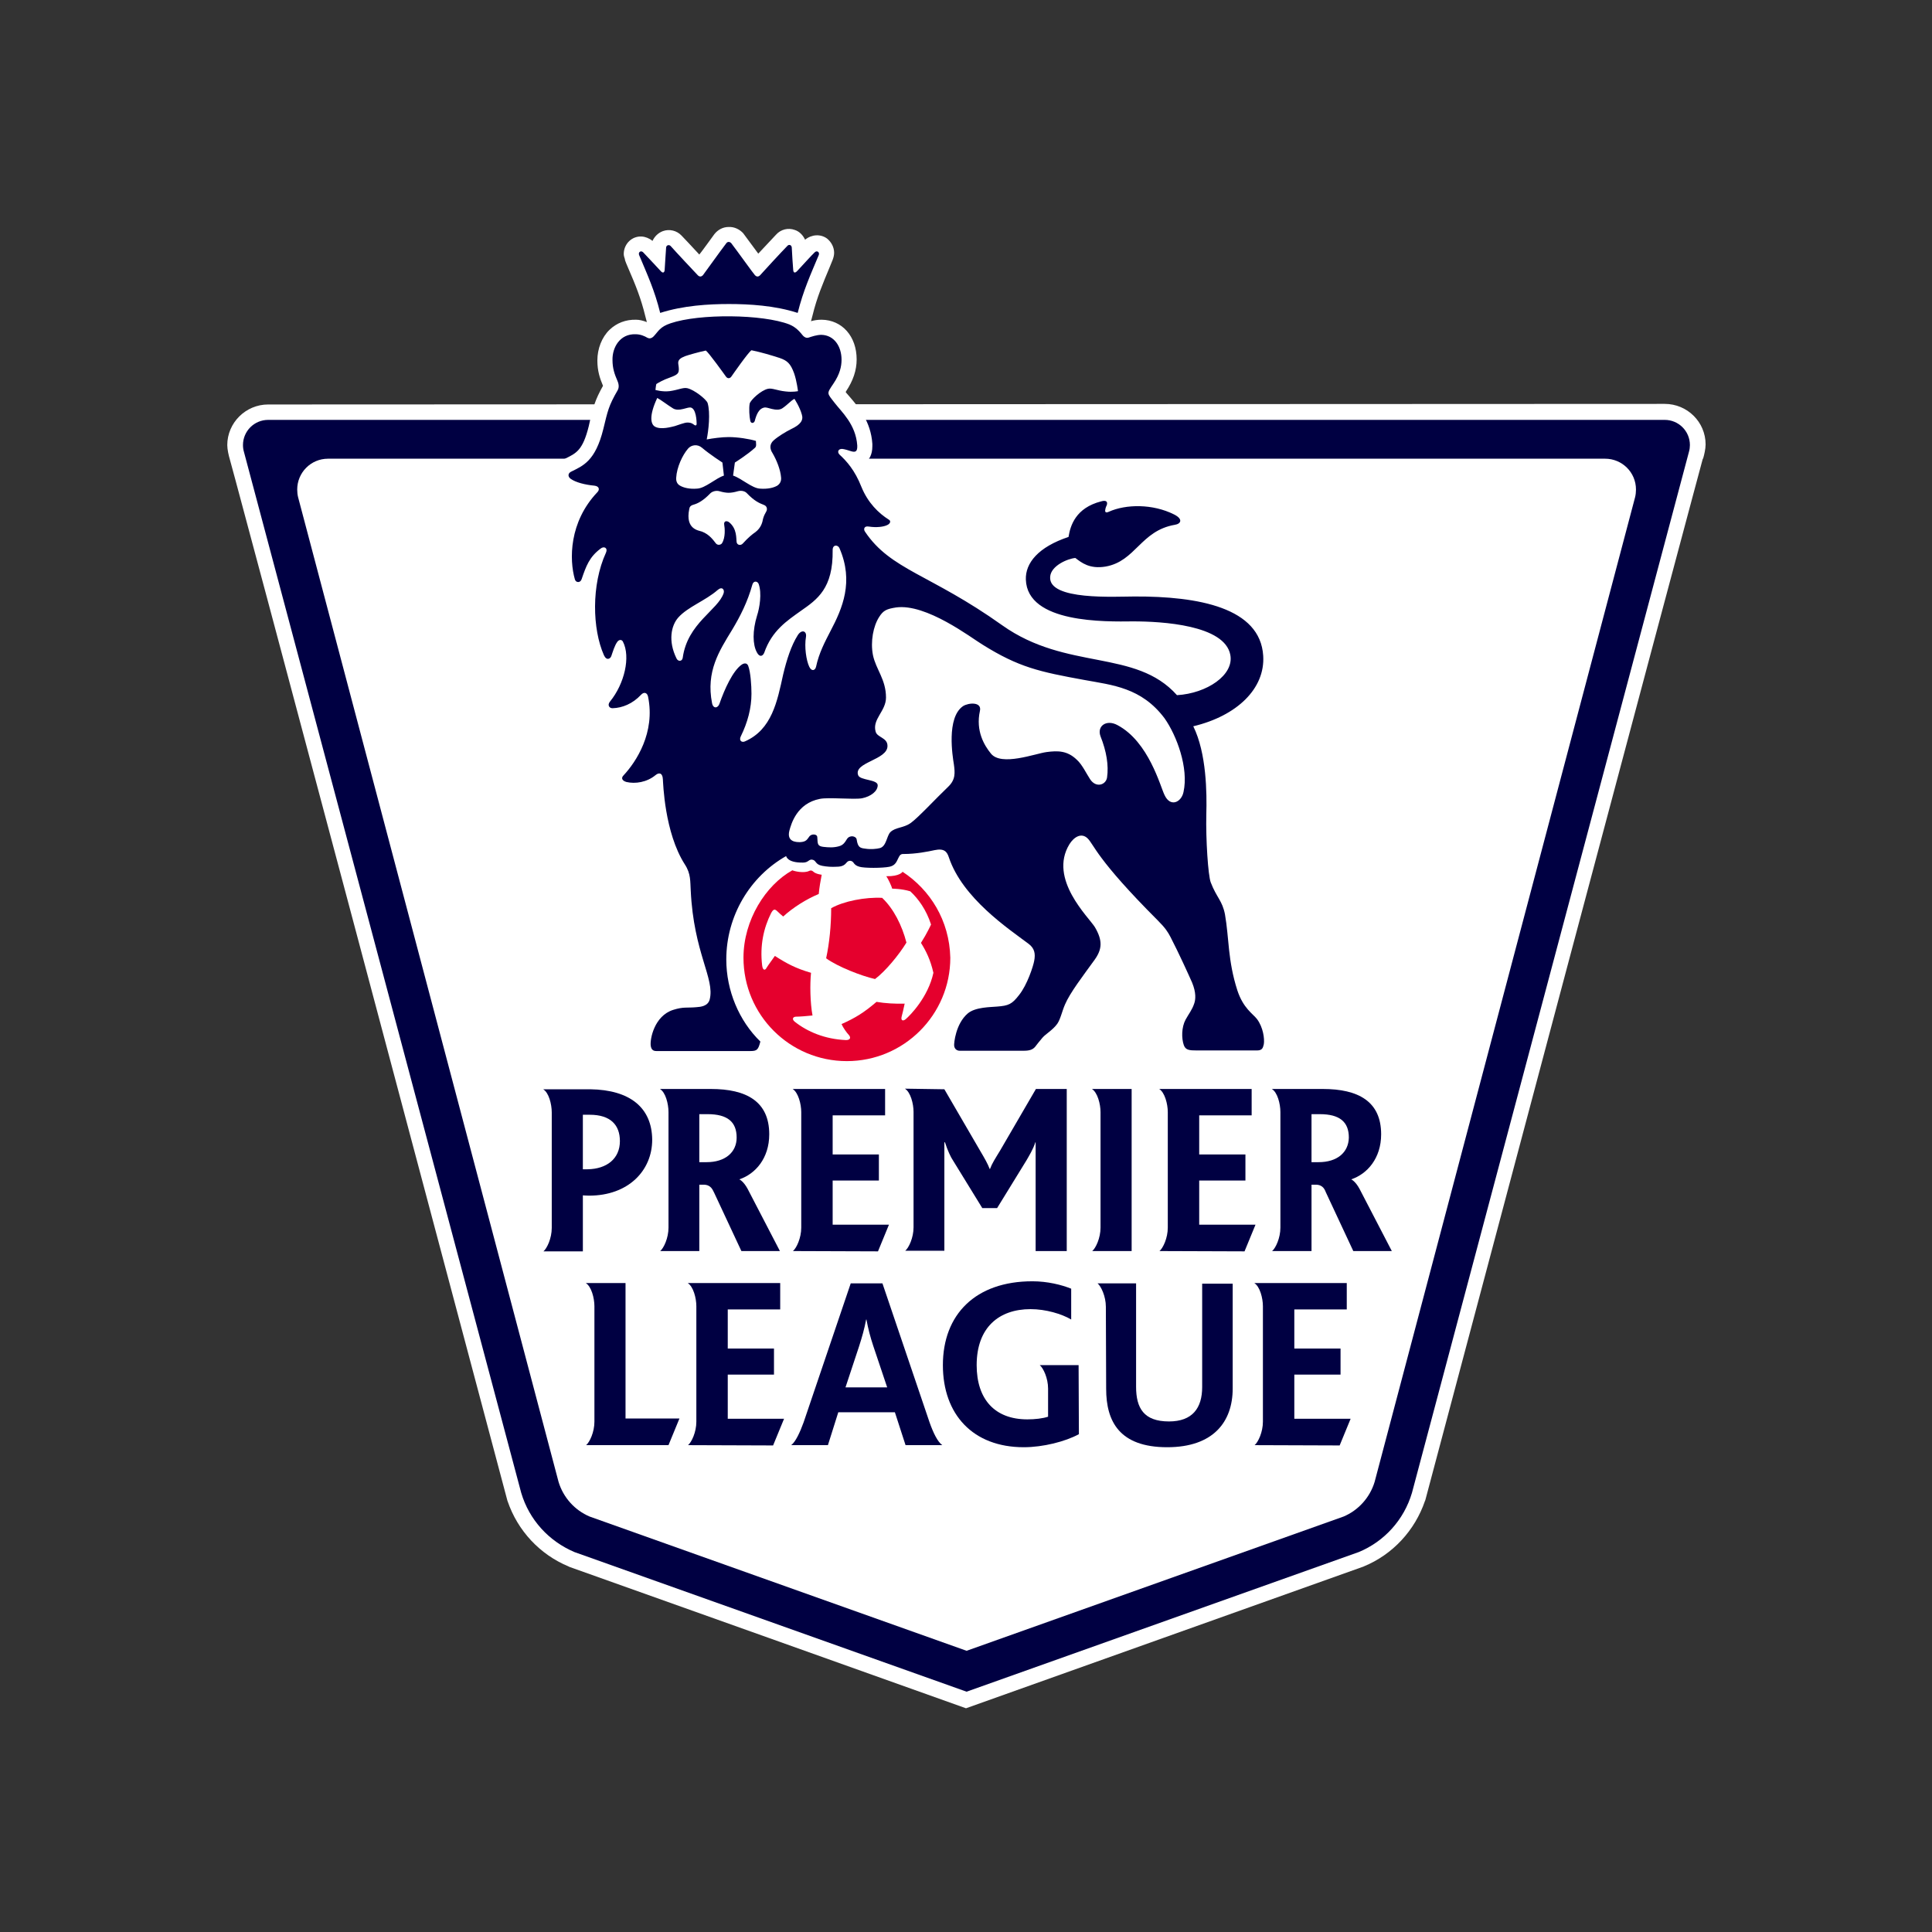 <?xml version="1.0" encoding="utf-8"?>
<!-- Generator: Adobe Illustrator 19.2.1, SVG Export Plug-In . SVG Version: 6.00 Build 0)  -->
<svg version="1.1" id="layer" xmlns="http://www.w3.org/2000/svg" xmlns:xlink="http://www.w3.org/1999/xlink" x="0px" y="0px"
	 viewBox="0 0 652 652" style="enable-background:new 0 0 652 652;" xml:space="preserve">
<rect x="0" y="0" width="652" height="652" fill="#333333" stroke="none"/>
<style type="text/css">
	.st0{fill:#FFFFFF;}
	.st1{fill:#000042;}
	.st2{fill:#E5002D;}
</style>
<g>
	<g>
		<path class="st0" d="M90.5,136.5c-7.6,0-13.8,6.2-13.8,13.7c0,1.5,0.5,3.6,0.8,4.6c0.1,0.3,3.1,10.8,93.7,351.5
			c0,0.1,0.1,0.3,0.1,0.3c3.4,10,10.9,18,20.5,22c0,0,0.4,0.2,0.4,0.2c0.1,0,133.8,47.7,133.8,47.7l133.8-47.7
			c0.1,0,0.5-0.2,0.5-0.2c9.7-4,17.2-12.1,20.6-22.1l0.1-0.2c80.4-302.4,93.6-351.3,93.6-351.3l0.1-0.2l0.1-0.2
			c0.3-1,0.8-3.1,0.8-4.6c0-7.6-6.2-13.7-13.8-13.7"/>
		<path class="st1" d="M90.5,141.7c-4.7,0-8.5,3.8-8.5,8.5c0,0.8,0.1,1.5,0.3,2.2l93.6,351.4c2.7,9.1,9.3,16.3,18,20l0.3,0.1l132,47
			l132-47l0.3-0.1c8.7-3.6,15.3-10.9,18-20L570,152.4c0.2-0.7,0.3-1.5,0.3-2.2c0-4.7-3.8-8.5-8.5-8.5
			C559.5,141.7,92.3,141.7,90.5,141.7"/>
		<path class="st0" d="M541.7,154.8c5.7,0,10.4,4.6,10.4,10.4c0,0.9-0.1,1.8-0.3,2.6l-87.9,332.3c-1.6,5.3-5.5,9.6-10.5,11.7
			l-127.2,45.3l-127.2-45.3c-5-2.1-8.9-6.4-10.5-11.7l-87.9-332.3c-0.2-0.8-0.3-1.7-0.3-2.6c0-5.7,4.6-10.4,10.4-10.4
			C113.1,154.8,540.6,154.8,541.7,154.8"/>
		<path class="st0" d="M245.9,76.6L245.9,76.6c-1.9,0-3.6,0.9-4.8,2.4c0,0-5,6.9-5.1,6.9c-1.8-2-6-6.4-6-6.4
			c-1.6-1.7-4.1-2.3-6.3-1.5c-1.6,0.6-2.8,1.8-3.5,3.3c-2.2-1.8-5.1-2-7.3-0.4c-1.5,1.1-2.4,2.9-2.4,4.8c0,0.6,0.2,1.2,0.4,1.8
			c0,0.1,0,0.3,0.1,0.5c0,0,0,0.1,0,0.2c0,0,0-0.1,0-0.2c0.1,0.4,0.4,1,1.1,2.7c2.3,5.3,4.2,9.9,5.7,16.1c0,0,0.3,1.1,0.5,1.9
			c-1.3-0.5-2.5-0.8-3.6-0.8c-3.5-0.1-6.6,1.1-9,3.4c-2.6,2.5-4.1,6.4-4.1,10.3c0,0,0,0.1,0,0.1c0,3.4,0.8,5.9,1.9,8.5
			c-2.7,4.8-3.3,7.2-4.4,11.8l-0.4,1.8c-2,8.1-4.2,9.1-7.6,10.8c0,0-0.6,0.3-0.6,0.3c-2.1,1-3.5,3-3.7,5.2l0,0.5
			c0,2.1,1.1,4,2.9,5.3c1.3,0.9,2.8,1.5,4.3,2c-3.9,5.9-6.1,13-6.1,20.3c0,3.1,0.4,6.2,1.1,8.9c0.7,2.7,3.1,4.6,5.8,4.7
			c0.3,0,0.7-0.1,1-0.1c-0.1,1.6-0.2,3.3-0.2,3.3c0,6.8,1.2,13.5,3.4,18.4c1.4,3.1,4,4.2,6,4.2c-0.8,2.2-1.8,4.4-3.1,6
			c-1.1,1.3-1.6,2.8-1.6,4.4c0,1,0.2,1.9,0.7,2.8c1.1,2.2,3.5,3.6,6.1,3.4c2.4-0.1,4.7-0.9,7-2c-0.6,8.2-5.7,14.3-7.4,16.1
			c-1.2,1.2-1.8,2.8-1.8,4.4l0.2,1.7c0.7,2.2,2.5,3.9,5.1,4.5c2.9,0.7,5.9,0.4,8.7-0.5c0.7,7,2.6,17.9,7.9,26.1c1,1.6,1.1,2.9,1.1,5
			c0,0,0,1.3,0,1.3c0.6,12.1,3,20.3,4.9,26.2c1,3.3,1.8,6,1.8,7.9c0,0-0.3,0-0.3,0c0.1,0-2.4,0.1-2.4,0.1c-1.6,0-3.4,0.1-6.3,0.9
			c-9.7,3-11.6,13.9-11.1,17.5c0.5,3.8,3.2,6.2,7,6.2h31.8c6.4,0,7.6-4.8,8.2-7.1l0.7-2.8l-2.1-2c-6.2-6.1-9.9-15-9.9-24
			c0-11.5,5.6-22.2,15-28.7c1.6,0.7,3.5,1.1,5.8,1.1c0.8,0,1.5-0.3,2.2-0.5c1,0.7,2.1,1.2,3.4,1.4c1.8,0.3,3.6,0.5,5.9,0.4
			c1.6,0,3-0.4,4.3-1c0.6,0.3,1.2,0.7,1.8,0.9c2.5,0.8,9.6,0.8,12.8,0c3.4-0.8,4.9-2.9,5.7-4.3c2.7-0.1,5.6-0.5,8.8-1.2
			c5,13.5,18.7,23.6,26.1,29c0,0,2.1,1.6,2.2,1.6c0,0.2-0.1,0.7-0.1,0.7c-0.4,1.7-2.2,7-4.1,9.4c-1.4,1.8-1.4,1.8-4,2l-0.9,0.1
			c-3.1,0.2-8.2,0.5-11.7,3.4c-5.5,4.7-6.4,12.3-6.4,14.7c0,0.2,0,0.4,0,0.5c0.1,3,2.8,6.3,7,6.3h21.6c2.4,0,5.5-0.4,7.8-3.2
			l0.6-0.7c0,0,1.5-1.8,1.8-2.1c0.1-0.1,1.1-1,1.1-1c1.2-1,2.9-2.3,4.3-4.3c1.1-1.5,1.7-3.4,2.2-5c0,0,0.9-2.4,0.9-2.4
			c1.1-2.6,4.2-6.9,7.2-11c0,0,2.2-3.1,2.2-3.1c2-2.8,3-5.5,3-8.2c0-2.6-0.9-5.3-2.7-8.3c0,0-2.2-3-2.2-3c-2.9-3.6-7.7-9.6-7.7-15.2
			c0-1.3,0.3-2.5,0.9-3.7c2.2,3.4,7,10.4,22.4,25.8c2.2,2.2,2.7,3.1,3.4,4.4c2.6,5.1,6,12.4,7.1,15c0.6,1.3,0.7,2.3,0.7,2.8
			l-0.1,0.8c-0.2,0.7-0.7,1.5-1.3,2.4c0,0-1.2,2.1-1.2,2.1c-1.5,2.7-1.8,5.6-1.8,7.6c0,1.8,0.3,3.6,0.8,5.1c1.8,5.3,6.6,5.3,9.2,5.3
			h20.3c3.8,0,6.4-2.1,7.2-5.9l0-0.2c0,0,0.3-2.6,0.3-2.6c0-3.5-1.3-7.3-3.4-10.1c-0.1-0.1-1.8-1.9-1.8-1.9c-1.5-1.5-2.9-2.9-4-6.2
			c-2-6.1-2.5-11.3-3-16.3c0-0.1-1.1-8.7-1.1-8.7c-0.7-3.7-1.9-5.8-3-7.6c-0.7-1.2-1.4-2.4-2.1-4.2c-0.4-1.2-1.2-10-1.2-18.3l0-2.7
			c0,0,0.1-3.8,0.1-3.8c0-9-1-16.7-3-22.9c13.7-4.9,22.2-14.7,22.2-25.8l0-1.5c-1.1-16.5-17.4-24.9-48.6-24.7c0,0-2.6,0-2.6,0
			c-2.9,0.1-5.4,0-7.6,0c0.5,0,0.9,0,1.3-0.1c6.5-1.1,10.4-4.9,13.5-8c3-3,5.4-5.3,9.9-6.1c3.2-0.5,5.5-2.6,6-5.5
			c0-0.2,0.1-0.5,0.1-0.9c0-1.7-0.7-4.6-4.9-6.7c-6.3-3.1-14-4-21-2.5c-0.2-0.2-0.4-0.6-0.4-0.6c-0.9-1-3.1-2.6-6.9-1.6
			c-7.2,1.9-11.7,6.3-13.8,13.2c-13.8,5.6-15.4,14.3-15.4,17.9l0,0.5c0.7,19.3,29.5,19.1,40.3,19c0,0,0.9,0,0.9,0
			c17.2-0.1,27.1,3.6,27.8,7.1c0,0,0,0.3,0,0.3c0,0.6-0.3,1.3-0.9,2c-1.9,2.4-6,4.3-10.5,4.9c-8.2-7.7-18.4-9.8-28.4-11.7
			c-9.7-1.9-19.8-3.9-29.4-10.7c-10.3-7.4-18.8-11.9-25.6-15.6c-6.4-3.5-10.9-6-14.5-9.3c0.2-0.1,0.5-0.1,0.7-0.2
			c2.3-1.1,3.7-3.1,3.8-5.4c0,0,0-0.3,0-0.3c0-2-1-3.8-2.7-4.9c-3.4-2.2-5.9-5.1-7.3-8.7c-0.9-2.3-2-4.4-3.3-6.3
			c1.1-0.9,2.2-2.5,2.2-5.4l0-0.8c-0.5-7.6-4.7-12.4-7.4-15.6c0,0-1.3-1.5-1.3-1.5c0,0-0.2-0.2-0.3-0.4c0.1-0.1,0.1-0.2,0.1-0.2
			c2.4-3.6,3.6-7.1,3.6-10.8c0-7.8-4.9-13.3-11.8-13.4c-1.4,0-2.6,0.2-3.6,0.5c0.2-0.8,0.5-1.9,0.5-1.9c1.5-6.2,3.5-10.8,5.7-16.1
			c0,0,1.1-2.7,1.1-2.7c0.3-0.8,0.5-1.6,0.5-2.4c0-1.8-0.9-3.6-2.4-4.8c-2.2-1.6-5.2-1.4-7.4,0.4c-0.7-1.5-1.9-2.8-3.5-3.3
			c-2.2-0.8-4.7-0.2-6.3,1.6c0,0-6,6.4-6,6.4c-0.1-0.1-5.1-6.9-5.1-6.9C249.6,77.4,247.8,76.5,245.9,76.6 M361.9,193.8
			c1.3,0.9,3,1.7,5.2,2.2c-3.8-0.3-5.9-0.8-7-1.3C360.6,194.4,361.2,194.1,361.9,193.8z"/>
		<path class="st1" d="M199.2,367.6h-15.9c1.9,1.1,2.9,5,2.9,7.8v39c0,3.5-1.6,6.9-2.8,7.9h13.3v-18.9c0,0,1.1,0.1,2.1,0.1
			c13.2,0,21.3-8.4,21.3-18.9C220,373.8,212.6,367.8,199.2,367.6 M198.3,394.6c-1,0-1.6,0-1.6,0v-18.4c0,0,1,0,2.3,0
			c7.1,0,10.2,3.5,10.2,8.9C209.2,391,204.8,394.5,198.3,394.6"/>
		<path class="st1" d="M252.3,401.2c-1.4-2.6-2.8-3.2-2.8-3.2c5.4-1.8,10.1-7.1,10.1-15.2c0-11.1-7.7-15.3-19.7-15.3h-17.2
			c1.9,1.1,2.9,5,2.9,7.8v39c0,3.5-1.6,6.9-2.8,7.9H236v-22.4l1.4,0c2.6,0,3.1,1.8,3.6,2.7l9.2,19.7h13 M238.5,392.2H236V376h2.8
			c6.7,0,9.8,2.6,9.8,7.9C248.6,388.9,244.7,392.2,238.5,392.2"/>
		<path class="st1" d="M458.8,401.2c-1.4-2.6-2.8-3.2-2.8-3.2c5.4-1.8,10.1-7.1,10.1-15.2c0-11.1-7.7-15.3-19.7-15.3h-17.2
			c1.9,1.1,2.9,5,2.9,7.8v39c0,3.5-1.6,6.9-2.8,7.9h13.3v-22.4l1.4,0c2.6,0,3.1,1.8,3.5,2.7l9.2,19.7h13 M445,392.2h-2.4V376h2.8
			c6.7,0,9.8,2.6,9.8,7.9C455.1,388.9,451.3,392.2,445,392.2"/>
		<path class="st1" d="M318.7,367.6l12.1,20.8c1.6,2.7,2.5,4.3,3.2,6.1h0.1c0.7-1.9,1.7-3.4,3.4-6.2l12.1-20.8h10.4v54.7h-10.5
			c0,0,0-36.7,0-36.7h-0.1c-0.7,2.3-2.2,4.7-3,6.1l-9.9,16.1h-5l-9.9-16.1c-0.7-1-1.8-3.3-2.7-6.1l-0.2,0v36.6h-13.2
			c1.2-1,2.8-4.4,2.8-7.9v-39c0-2.7-1-6.6-2.9-7.8"/>
		<path class="st1" d="M381.9,422.2h-13.3c1.2-1,2.8-4.4,2.8-7.9v-39c0-2.7-1-6.6-2.9-7.8l13.4,0"/>
		<path class="st1" d="M267.6,422.2c1.2-1,2.8-4.4,2.8-7.9v-39c0-2.7-1-6.6-2.9-7.8l31.2,0v8.9h-17.7v13.2h15.6v8.8h-15.6v14.9h19
			l-3.7,9"/>
		<path class="st1" d="M391.3,422.2c1.2-1,2.8-4.4,2.8-7.9v-39c0-2.7-1-6.6-2.9-7.8l31.2,0v8.9h-17.7v13.2h15.6v8.8h-15.6v14.9h19
			l-3.7,9"/>
		<path class="st1" d="M232.2,487.7c1.2-1,2.8-4.4,2.8-7.9v-39c0-2.7-1-6.6-2.9-7.8l31.2,0v8.9h-17.7v13.2h15.6v8.8h-15.6v14.9h19
			l-3.7,9"/>
		<path class="st1" d="M423.4,487.7c1.2-1,2.8-4.4,2.8-7.9v-39c0-2.7-1-6.6-2.9-7.8l31.2,0v8.9h-17.7v13.2h15.6v8.8h-15.6v14.9h19
			l-3.7,9"/>
		<path class="st1" d="M197.8,487.7c1.2-1,2.8-4.4,2.8-7.9v-39c0-2.7-1-6.6-2.9-7.8l13.4,0v45.7h18.2l-3.7,9"/>
		<path class="st1" d="M353.7,478.1v-9.5c0-3.5-1.6-6.9-2.8-7.9H364l0.1,23.3c-4.6,2.5-12.1,4.4-18.6,4.4
			c-17.2,0-27.3-11.1-27.3-27.7c0-17.1,11-28.3,30.2-28.3c5.1,0,9.9,1.2,13.1,2.5l0,10.4c-3.2-1.9-8.6-3.5-13.7-3.5
			c-10.7,0-18.2,6.2-18.2,18.9c0,11.5,6.1,18.3,17.1,18.3C349.3,479,351.9,478.7,353.7,478.1"/>
		<path class="st1" d="M313.7,480c-0.7-2.1-15.9-46.9-15.9-46.9h-10.7c0,0-15.2,44.9-15.9,46.9c-1.2,3.3-2.7,6.6-4.2,7.7h12.4
			l3.5-11.1h19.1l3.6,11.1h12.4C316.4,486.6,314.9,483.4,313.7,480 M285.3,468.3l4.6-13.9c1-3.1,1.8-5.9,2.4-9.1h0.1
			c0.6,3.2,1.3,5.9,2.3,8.9l4.7,14H285.3z"/>
		<path class="st1" d="M373.2,441c0-3.5-1.6-6.9-2.8-7.9l13,0V468c0,7.2,2.6,11.7,11.1,11.7c7.9,0,11.2-4.5,11.2-11.6v-34.9H416
			v35.4c0,11.2-6.5,19.8-22.1,19.8c-16.2,0-20.6-8.8-20.6-19.7"/>
		<path class="st2" d="M297.7,303c-5.6-0.3-13,1.1-17.2,3.5c0,5.8-0.6,11.8-1.7,16.9c3.8,2.8,12,6,16.5,7c3.5-2.6,8.1-8.2,10.6-12.3
			C304.4,312.3,301.6,306.7,297.7,303"/>
		<path class="st2" d="M304.6,294.2c0,0-0.9,1.6-5.5,1.5c0.6,0.8,1.8,3.4,2,4.2c0,0,3.2,0,6.1,0.9c2.7,2.5,5.4,6.2,7,11.2
			c0,0-1.3,2.9-3.4,6.2c1.7,2.7,3.2,5.7,4.2,10.1c-1.8,8.3-7.9,14.4-9.3,15.6c-0.9,0.8-1.8,0.6-1.4-0.9c0.3-1.2,0.6-2.3,1-4.3
			c-3.1,0.1-6.7-0.1-9.5-0.6c-4.2,3.6-7.1,5.4-11.8,7.5c0.5,1.2,1.8,3,2.4,3.6c0.9,1,0.5,1.8-0.9,1.8c-7.1-0.3-13-2.8-17.3-6.2
			c-1-0.8-0.7-1.7,0.5-1.7c1.2,0,3.6-0.2,5.5-0.4c-0.8-4.3-0.9-10.6-0.5-14.4c-5.2-1.5-8.3-3.2-12.2-5.7c-0.8,1.2-2.2,3-2.8,4
			c-0.5,1-1.3,0.9-1.5-0.8c-0.8-6.7,0.5-12.6,3-17.6c0.8-1.5,1.3-1.5,2.2-0.6c0.4,0.4,1.4,1.3,1.9,1.7c3.4-3.1,7.9-5.9,12-7.6
			c0.2-2.2,0.6-4.4,1-6.5c0,0-2-0.2-2.9-1.1c-0.4-0.4-0.9-0.4-1.3-0.2c-1.8,0.9-5.1,0.1-5.7-0.2c-9,5-16.5,16.8-16.5,29.5
			c0,19.3,15.6,34.9,34.9,34.9c19.2,0,34.9-15.6,34.9-34.9C320.4,310.6,313.9,300.3,304.6,294.2"/>
		<path class="st1" d="M246.8,82.1c-0.5-0.6-1.3-0.6-1.7,0c-2,2.6-7.5,10.3-7.9,10.8c-0.5,0.5-1.1,0.6-1.7,0
			c-0.6-0.6-7.8-8.3-9.2-9.9c-0.5-0.5-1.4-0.3-1.5,0.5c-0.1,2-0.5,6.9-0.5,7.7c-0.1,0.8-0.6,1.1-1.3,0.3c-1.5-1.6-5.3-5.7-6-6.4
			c-0.8-0.7-1.7,0.1-1.3,1c2.8,6.7,5.2,11.8,7.1,19.5c7.8-2.5,16.4-3,23.2-3c6.8,0,15.5,0.5,23.2,3c1.9-7.6,4.3-12.8,7.1-19.5
			c0.4-0.9-0.5-1.7-1.3-1c-0.8,0.7-4.5,4.8-6,6.4c-0.8,0.8-1.2,0.5-1.3-0.3c-0.1-0.8-0.4-5.7-0.5-7.7c-0.1-0.9-1-1.1-1.5-0.5
			c-1.5,1.5-8.6,9.2-9.2,9.9c-0.6,0.6-1.2,0.5-1.7,0C254.3,92.4,248.8,84.7,246.8,82.1"/>
		<path class="st1" d="M424.2,343.9c-1.4-1.8-4.6-3.6-6.6-9.6c-3.3-10.2-2.8-17.8-4.2-25.7c-0.9-4.7-2.8-5.6-4.8-10.8
			c-0.9-2.3-1.7-14.6-1.5-23c0.2-7.1,0.1-20.6-4.4-29.7c14.7-3.5,24.3-12.7,23.6-23.8c-1-16.2-21.8-20.1-43.5-20
			c-6.4,0-29,1.4-28.4-6.6c0.2-3.8,6-6.2,8.5-6.4c2.1,1.6,4.8,3.8,10.2,2.9c10.2-1.8,11.8-12.1,23.4-14.1c2-0.3,2.9-1.9-0.3-3.5
			c-7.2-3.6-16.2-3.5-22-0.9c-1.3,0.6-1.4-0.1-1.1-1.2c0.2-0.6,0.2-0.6,0.4-1c0.4-1.2-0.2-1.8-1.9-1.3c-8.6,2.2-10.4,8.2-11,12
			c-10.2,3.4-14.6,8.8-14.4,14.4c0.5,14.8,26.9,14.2,36.2,14.1c9.7,0,30.9,1.2,32.8,11.3c1.3,6.8-7.9,13-18,13.6
			c-14-15.7-37.2-8.1-59-23.6c-24.3-17.3-37.6-18.6-46.3-31.6c-0.5-0.7-0.4-2,1.3-1.7c2.6,0.4,5,0.1,6.2-0.5
			c1.1-0.5,1.3-1.4,0.6-1.8c-3.5-2.2-7.1-5.7-9.3-11.1c-2.2-5.6-5-8.7-7.4-10.9c-0.8-0.8-0.5-2,1-1.9c0.8,0.1,2.1,0.5,3,0.8
			c1.4,0.4,2.1,0.1,2-2c-0.5-7.1-5.3-11.3-7.6-14.3c-2.7-3.5-2.8-3-0.4-6.6c2.1-3.1,2.7-5.7,2.7-8c0-4.5-2.5-8.3-6.8-8.4
			c-1.6,0-3.3,0.6-4.2,0.9c-0.9,0.3-1.5-0.1-2-0.6c-1-1.2-2.2-2.8-4.6-3.8c-9-3.5-30.4-3.7-40.1-0.4c-3.6,1.2-4.1,2.7-5.7,4.4
			c-0.8,0.8-1.5,0.8-2.1,0.5c-1-0.6-2.4-1.2-4-1.2c-5.3-0.2-7.9,4.5-7.8,8.7c0,2.8,0.7,4.8,1.7,7.1c0.6,1.4,0.4,2.4,0.1,3
			c-3.2,5.5-3.4,7.1-4.9,13.2c-2.7,10.9-6.9,12.4-10.9,14.4c-1,0.5-1.2,1.6-0.1,2.4c1.7,1.2,4.8,2,8,2.3c1.7,0.2,1.8,1.4,1,2.2
			c-9.6,10.1-9.5,22.8-7.6,29.4c0.3,1.2,1.9,1.3,2.3-0.1c1.5-4.4,2.6-7.4,6.3-10.2c1.3-1.1,2.6-0.2,1.9,1.3
			c-5,10.9-4.6,25.8-0.7,34.6c0.9,2,2.2,1.2,2.5,0.3c0.5-1.4,1.1-3.6,2.1-4.9c0.6-0.7,1.4-0.7,1.8,0c2.7,5.2,0.5,14.3-4.3,20.2
			c-1.1,1.3-0.2,2.4,0.9,2.3c3.2-0.1,6.7-1.5,9.5-4.5c1-1.1,2.1-0.8,2.4,0.6c2.5,12.1-4,22-8.3,26.6c-0.9,0.9-0.4,1.8,1,2.2
			c3,0.7,6.9,0.1,9.8-2.3c1.2-1,2.4-0.8,2.5,1.4c0.1,1.1,0.5,17.9,7.4,28.7c2.1,3.2,1.8,5.8,2,8.8c1,21.2,8.2,29.7,6.4,36.8
			c-0.6,2.3-3.1,2.5-4.5,2.6c-3.2,0.3-4.3-0.2-7.8,0.9c-6.4,2-7.9,9.9-7.6,12.1c0.2,1.4,0.9,1.8,1.9,1.8h31.8c2.2,0,2.6-0.5,3.3-3.2
			c-7.2-7-11.5-17.2-11.5-27.7c0-14.7,8-28,20.2-34.9c0,0,0.3,2.3,5.7,2.2c1.8,0,1.9-1.1,3-1c1.6,0.2,0.9,1.6,3.5,2.1
			c1.6,0.3,3.1,0.4,4.9,0.3c2.1,0,2.8-0.8,3.3-1.4c0.7-0.9,1.8-0.7,2.3,0c0.4,0.6,0.9,1.1,2,1.4c1.6,0.5,7.8,0.5,10.2,0
			c1.8-0.4,2.3-1.5,2.9-2.8c0.4-0.7,0.6-1.6,1.9-1.5c4.1,0,8.1-0.8,10.4-1.3c3.3-0.7,4.2,0.6,4.8,2.4c4.6,13.8,20.1,24.1,26.9,29.2
			c2,1.5,2.4,3.3,1.9,5.8c-0.3,1.7-2.3,8-5.1,11.5c-2.4,3.1-3.5,3.6-7.5,3.9c-1.9,0.2-7.2,0.1-9.8,2.3c-4.1,3.5-4.7,10.1-4.6,10.9
			c0,0,0.1,1.7,1.9,1.7h21.6c2,0,3-0.4,3.8-1.3c0.5-0.7,1.5-1.9,2.5-3.1c1-1.2,3.5-2.6,5-4.7c1.1-1.6,1.6-4.2,2.6-6.5
			c1.7-4,6.1-9.7,10-15.1c2.5-3.5,2.8-6.4,0.1-11c-2-3.3-15.8-16.2-8.6-28c1.5-2.4,4-4,6.1-2c2.2,2.1,2.9,6.9,23.7,27.7
			c2.6,2.6,3.4,3.9,4.3,5.6c2.8,5.4,6.2,12.9,7.3,15.4c1.4,3.4,1.2,5.7,0.7,7.1c-0.7,2.1-1.8,3.4-2.9,5.4c-1.4,2.6-1.4,6.3-0.6,8.6
			c0.6,1.7,1.9,1.8,4.4,1.8h20.3c1.9,0,2-1,2.3-2.1C426.8,350.6,426.3,346.7,424.2,343.9 M221.5,129.6c0.6-0.4,2.3-1.4,4.6-2.2
			c3-1.1,3.3-1.5,2.8-4.6c-0.2-1.4,0.8-2,2.3-2.6c1.1-0.4,4.6-1.4,7-1.9c1,0.7,6.3,8.1,6.8,8.8c0.5,0.7,1.3,0.7,1.8,0
			c0.5-0.7,5.7-8.2,6.8-8.9c3.4,0.7,6.7,1.7,9.5,2.6c2.6,0.9,3.7,1.9,4.9,5.2c0.9,2.6,1.3,6,1.3,6s-1.7,0.4-4.2,0.1
			c-2.9-0.3-4.5-1.2-5.9-0.9c-2.4,0.5-5.9,3.8-6.2,5c-0.3,1.6-0.1,4.5,0.2,5.8c0.2,1,1.2,0.9,1.5,0.1c0.5-1.9,1.3-4.4,3.5-4.6
			c0.8,0,1.8,0.5,3.3,0.7c0.9,0.1,1.7,0.1,2.5-0.4c1.8-1.2,2.9-2.6,4.1-3.2c0,0,1.8,2.7,2.5,5.3c0.6,1.9-0.4,3.4-3.6,4.9
			c-1.8,0.9-4.3,2.4-5.9,3.8c-1.6,1.4-1.2,3.1-0.4,4.3c1.4,2.4,2.7,5.6,2.9,8.3c0.1,1.2-0.4,2.1-1.3,2.7c-1.2,0.7-3.2,1.2-5.8,1
			c-2.7-0.1-6.3-3.5-9.1-4.4l0.6-4.4c0,0,4.3-2.7,6.8-5c0.6-0.5,0.3-1.6,0.3-2.3c-2.3-0.7-6.2-1.3-9.2-1.3c-2.3,0-5.3,0.4-7.4,0.8
			c0.6-2.9,1.3-9,0.3-12.3c-0.4-1.2-4.5-4.5-6.9-5c-1.4-0.3-3,0.6-5.9,1c-2.5,0.3-4.8-0.4-4.8-0.4S221.4,129.7,221.5,129.6z
			 M244.4,177.1c0.2,1,0.5,4.4-0.8,6.3c-0.4,0.5-1.4,0.7-2,0c-0.8-1-2.1-3-4.7-4c-1.1-0.4-5.7-0.7-4.3-7.6c0.1-0.7,0.4-1.2,1.5-1.5
			c1.4-0.4,3.2-1.3,5.6-3.8c0.6-0.6,1.9-1.1,3.2-0.7c1,0.3,2.1,0.5,3,0.5c0.9,0,2-0.2,3-0.5c1.4-0.4,2.6,0,3.2,0.7
			c2.4,2.5,4.1,3.3,5.7,3.9c1.1,0.4,1.2,1.5,0.8,2.2c-0.4,0.7-0.8,1.4-1.1,2.5c-0.2,1.1-0.6,3-2.6,4.5c-0.9,0.6-2.4,1.8-4.2,3.8
			c-0.7,0.8-1.9,0.6-2.1-0.4c-0.2-1.2,0.2-4.6-2.6-6.8C245.1,175.6,244.2,175.9,244.4,177.1z M229.5,163.9c-0.9-0.5-1.4-1.4-1.3-2.7
			c0.2-3.5,2.1-7.6,4-9.8c1.1-1.3,3.2-1.6,4.7-0.3c2.7,2.3,6.9,5,6.9,5l0.5,4.4c-2.8,0.9-6.3,4.3-9.1,4.4
			C232.7,165.1,230.7,164.6,229.5,163.9z M220.9,143.9c-1.2-0.8-2-3.4,0.9-9.6c1.2,0.6,3.5,2.4,5.3,3.5c0.8,0.5,1.6,0.5,2.5,0.4
			c1.4-0.2,2.5-0.7,3.3-0.7c2.1,0.1,2.2,4.9,2.2,5.5c0,0.6-0.4,0.7-0.8,0.4c-1-0.8-1.7-0.8-2.4-0.8c-0.9,0-3.2,0.9-4.2,1.2
			C226.8,144,222.9,145.2,220.9,143.9z M244.2,200.2c-1.9,5.7-12.2,10.1-13.8,21.8c-0.2,1.3-1.6,1.3-2.1,0.2
			c-2.9-5.9-1.8-11.1,0.6-13.8c3.2-3.6,9.2-5.7,13.3-9.3C243.7,197.8,244.6,199,244.2,200.2z M251.4,250.2c-1.1,0.5-2.1-0.3-1.4-1.7
			c2.3-4.7,3.6-9.5,3.6-14.4c0-2.8-0.3-7.3-1.1-9.4c-0.4-1-1.3-1-2.2-0.4c-3,2.1-5.8,8.3-7.5,13.2c-0.5,1.5-2.1,1.8-2.5-0.2
			c-2.1-10.7,2.4-17.6,6.8-24.8c2.7-4.5,5.2-9.4,6.8-15.2c0.4-1.4,1.7-1.2,2.1-0.3c1.2,3.2,0.3,8.3-0.5,10.7
			c-1.6,5.2-1.5,9.8-0.1,12.4c0.9,1.8,2,1.4,2.5,0.2c2.6-7.5,7.7-10.8,12.3-14.1c5.6-3.9,11-7.6,10.8-20.6c0-1.9,1.8-1.8,2.3-0.6
			c4.9,11.3,1,20.3-3,27.9c-1.9,3.7-3.9,7.4-4.9,12.1c-0.3,1.3-1.5,1.7-2.3,0c-1-2.1-1.7-6.7-1.1-10.1c0.3-2-1.5-2.6-2.8-0.5
			c-2.2,3.5-3.7,8.2-4.9,13.2C262.3,236.7,260.5,246.2,251.4,250.2z M399.4,267.3c-0.7,3.4-4.4,5.3-6.4,1c-1.4-2.8-5.3-18-15.9-23.6
			c-3.7-2-7,0.3-5.7,3.8c2,5,2.8,9.8,2.2,13.9c-0.4,2.5-3.7,3.6-5.7,0.6c-1.2-1.8-2.7-5-4.5-6.6c-3.2-3.1-6.4-3.1-10.2-2.6
			c-3.8,0.5-15.3,4.9-18.8,0.5c-2.2-2.7-5.2-7.6-3.7-14.4c0.7-3.1-3.8-2.8-5.7-1.6c-5.7,3.9-3.5,17.1-3.1,19.6
			c0.4,2.9,0.6,5.2-1.9,7.6c-3.9,3.7-10.1,10.4-12.6,12.2c-2.5,1.8-5.1,1.4-6.9,3.1c-1.3,1.3-1.3,4.7-3.5,5.4
			c-1.1,0.3-3.2,0.5-5,0.2c-1.7-0.2-2.5-0.4-2.9-3.1c-0.2-1.2-2.4-1.6-3.3-0.1c-0.7,1.1-1.2,2-2.7,2.4c-1.8,0.5-3.4,0.4-5.2,0.2
			c-1.6-0.2-1.9-0.7-2-1.9c0-0.5-0.1-1.1-0.1-1.5c-0.1-0.9-1.8-1.1-2.6-0.2c-0.8,1-1,1.9-3.2,2c-1.2,0-4.6,0-3.6-3.9
			c0.6-2.2,2.5-9.2,10.3-10.7c3-0.6,11.4,0.3,14.2-0.2c3-0.6,5.3-2.4,5.3-4.4c0-2-6-1.6-6.6-3.4c-1.6-4.4,10-5.1,9.9-9.9
			c0-2.8-3.5-2.8-4-4.8c-1.2-4.2,3.5-6.9,3.5-11.5c0-6.1-3.4-9.5-4.4-14.3c-0.9-4.6,0.1-9.8,2.1-12.9c1.4-2.2,2.5-2.7,5.7-3.2
			c10.2-1.4,25.3,10.2,29.1,12.5c12.3,7.7,19.2,9.2,34.6,12c9.2,1.7,19.1,2.5,26.9,12.9C397.1,248.2,401.2,259.2,399.4,267.3z"/>
	</g>
</g>
</svg>
